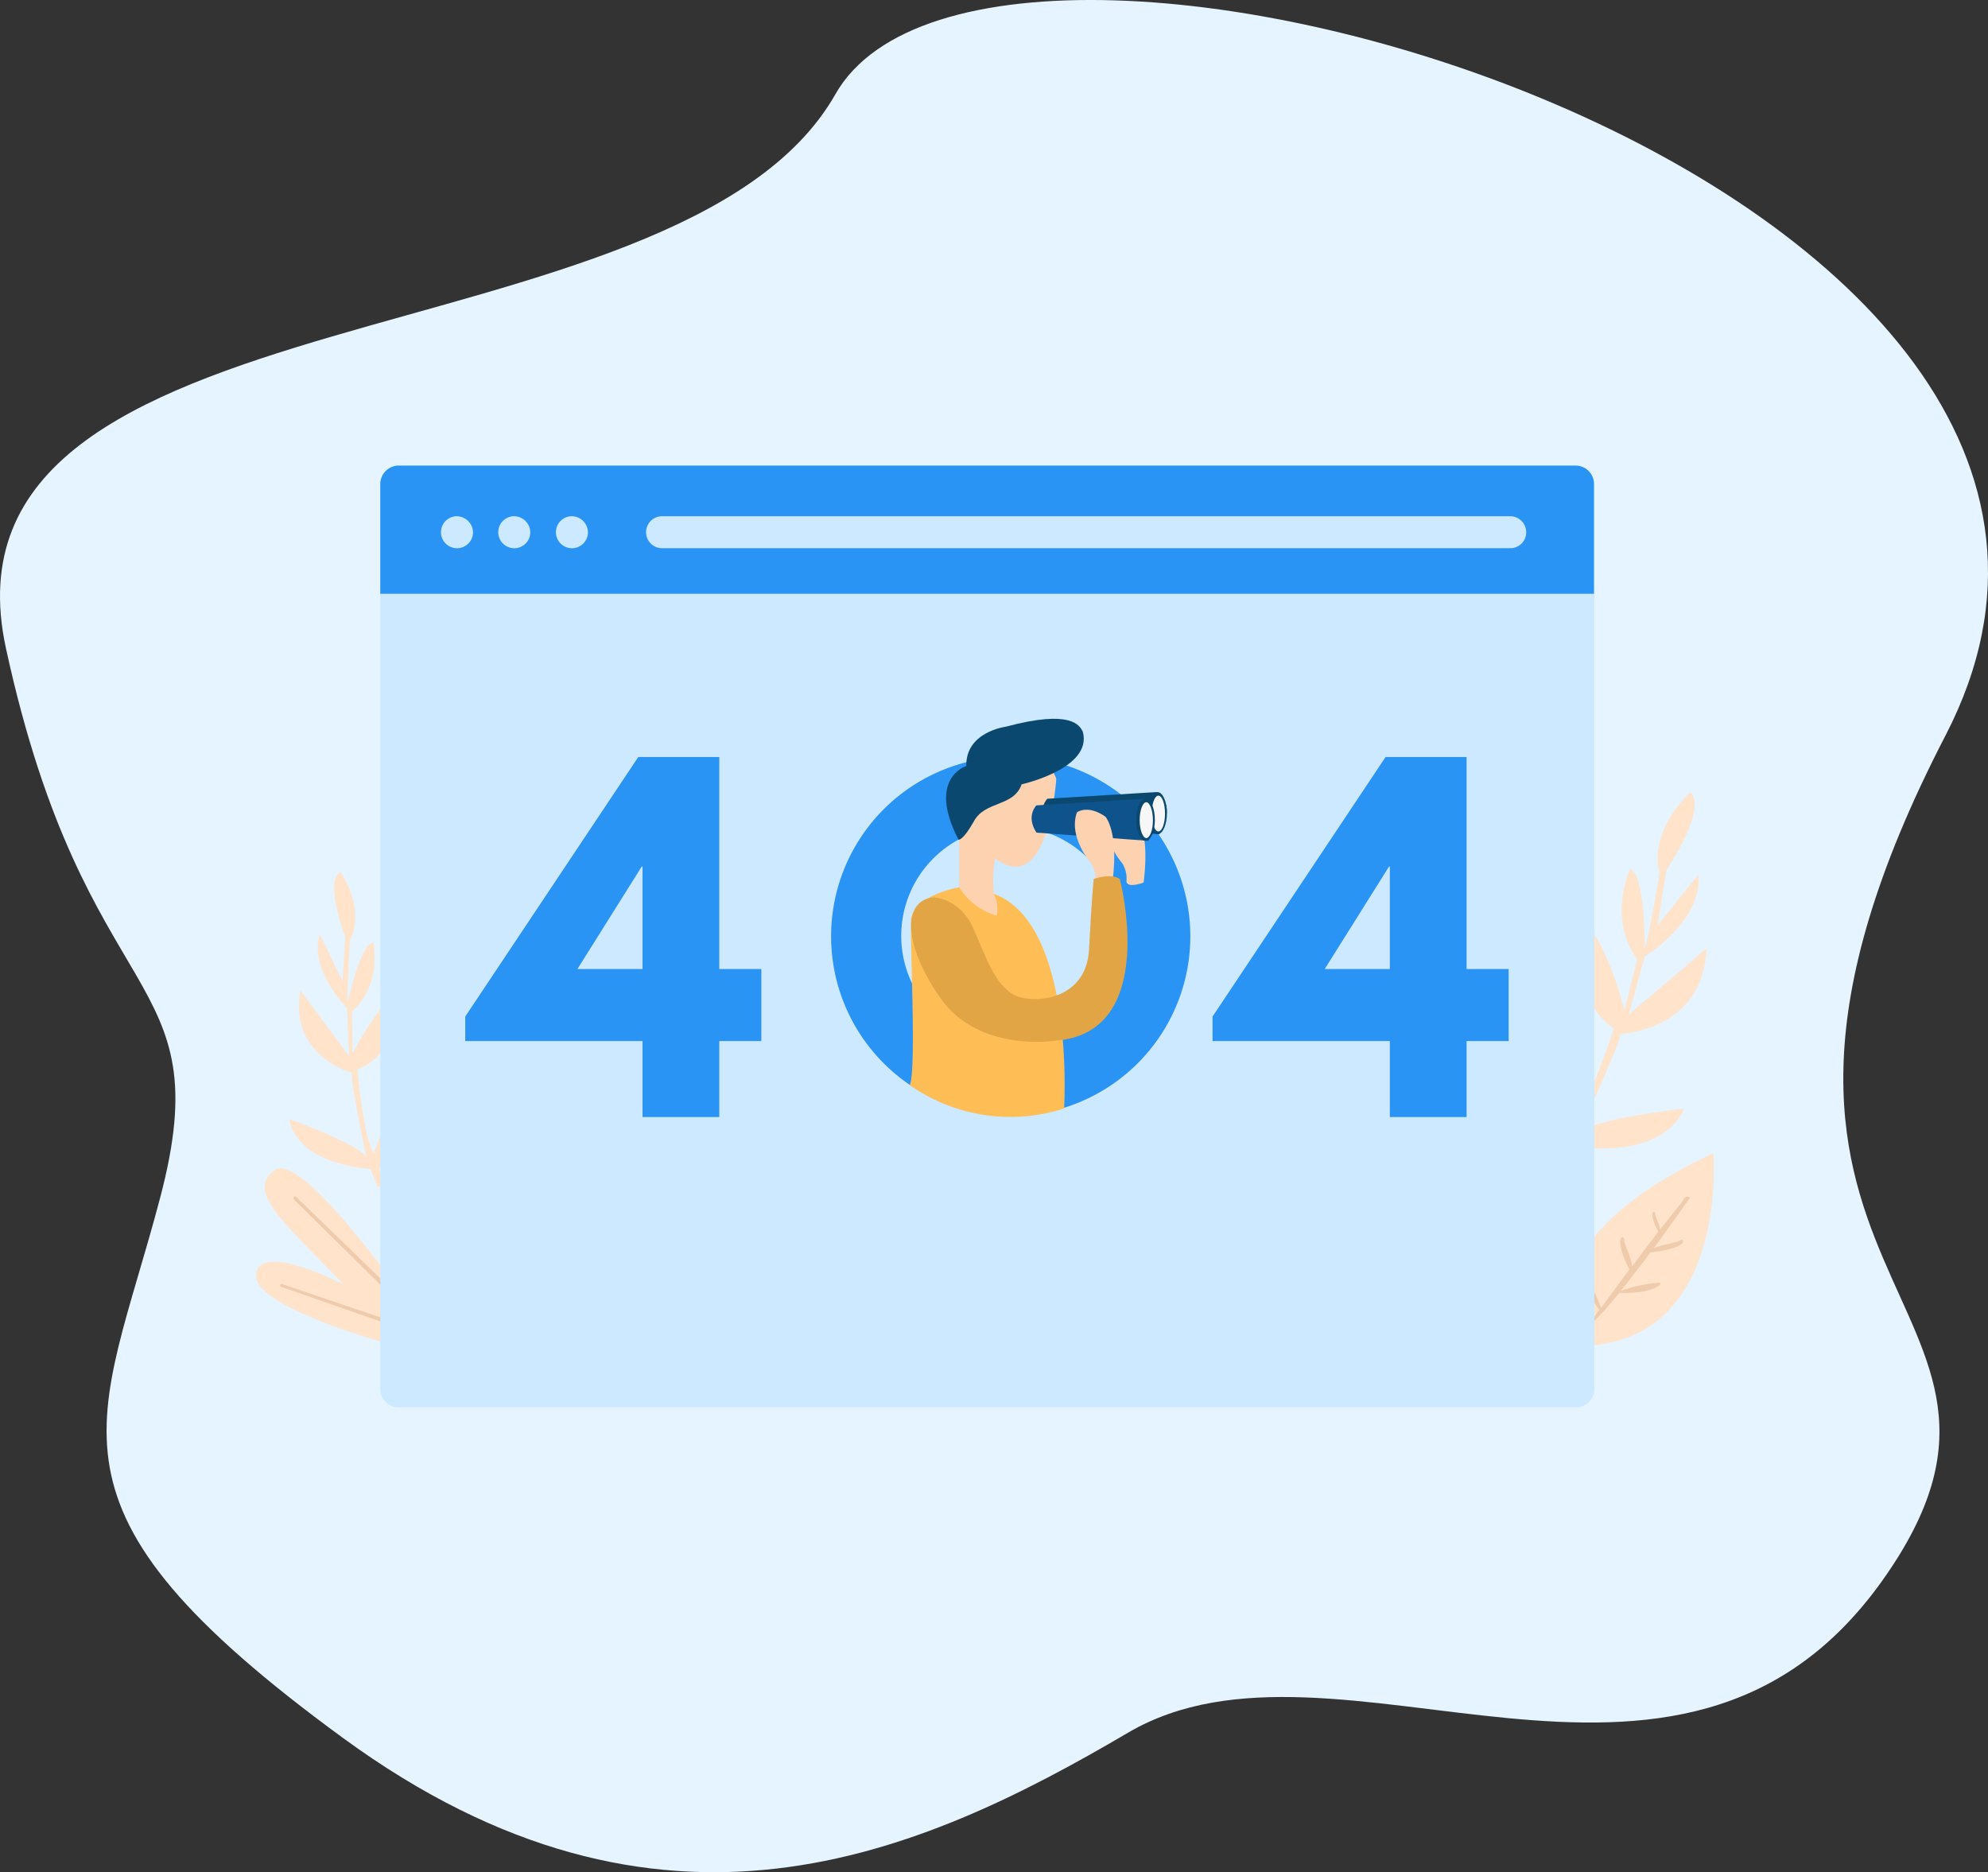 <svg xmlns="http://www.w3.org/2000/svg" xmlns:xlink="http://www.w3.org/1999/xlink" width="303.617" height="285.917" viewBox="0 0 303.617 285.917">
  <rect x="0" y="0" width="303.617" height="285.917" fill="#333333" stroke="none"/>
  <defs>
    <clipPath id="clip-path">
      <path d="M387.506,330.673c-1.012-1.547-3.987-.3-3.987-.3.238,14.936-6.01,16.662-8.866,12.556a64.833,64.833,0,0,0-8.152-8.866c.059,1.547,5.713,16.007,5.713,16.007C391.492,361.319,387.506,330.673,387.506,330.673Z" transform="translate(-366.5 -329.899)"/>
    </clipPath>
  </defs>
  <g>
    <g>
      <g>
        <path d="M234.179,119.505c-23.921,42.13-138.827,28.325-126.688,84.558,12.2,56.233,32.847,48.735,23.564,83.963s-20.589,47.069,27.968,82.535,87.95,17.911,119.845-.833,83.963,20.47,115.144-23.148c31.122-43.618-33.918-44.927,9.7-129.128S258.1,77.315,234.179,119.505Z" transform="translate(-106.595 -105.112)" fill="#e5f4ff"/>
      </g>
    </g>
  </g>
  <g transform="translate(39.085 178.441)">
    <g>
      <g>
        <path d="M175.207,405.231c-4.82,3.213,2.023,8.569,10.414,17.435,0,0-12.734-6.546-13.329-1.547s20.053,10.592,20.053,10.592l7.8.476C200.14,432.128,180.027,401.958,175.207,405.231Z" transform="translate(-172.279 -404.983)" fill="#ffe3ca"/>
      </g>
    </g>
  </g>
  <g transform="translate(42.794 182.676)">
    <g>
      <g>
        <path d="M180.825,412.1c-.655.3.119.833.119.833l13.151,12.972-.3,4.7-15.114-5.117c-.3.119-.119.417-.119.417l16.007,5.594,1.131-5Z" transform="translate(-178.511 -412.1)" fill="#efcbac"/>
      </g>
    </g>
  </g>
  <g transform="translate(44.156 133.167)">
    <g>
      <g>
        <path d="M200.675,358.772c-2.737,1.9-6.962,13.091-6.962,13.091-1.607-2.618-2.5-12.794-2.5-12.794,7.081-2.975,7.141-12.139,7.141-12.139-3.63,1.19-7.855,9.7-7.855,9.7l-.119-6.427c4.7-4.106,3.273-10.533,3.273-10.533-2.023.3-3.868,9.045-3.868,9.045-.238-1.19.3-9.4.3-9.4,2.44-4.879-1.428-10.414-1.428-10.414-2.559,1.369.714,9.878.714,9.878l-.417,6.843-3.451-7.2c-1.726,5.415,4.165,11.247,4.165,11.247l.3,7.379-7.438-10.057c-1.785,10.057,7.855,12.556,7.855,12.556-.357.6,2.2,12.853,2.2,12.853-1.488-2.083-11.782-5.772-11.782-5.772,1.369,7.141,12.437,7.617,12.437,7.617l1.071,2.737,1.25-.178c-1.428-2.261-.833-3.094-.833-3.094A15.792,15.792,0,0,0,200.675,358.772Z" transform="translate(-180.8 -328.9)" fill="#ffe3ca"/>
      </g>
    </g>
  </g>
  <g transform="translate(234.541 176.13)">
    <g>
      <g>
        <path d="M527.852,401.1c-26.956,12.556-21.839,25.349-21.839,25.349s-14.579,6.724,4.76,3.808S527.852,401.1,527.852,401.1Z" transform="translate(-500.744 -401.1)" fill="#ffe3ca"/>
      </g>
    </g>
  </g>
  <g transform="translate(241.462 182.77)">
    <g>
      <g>
        <path d="M527.325,419.007c-.654.357-2.678.536-3.868,1.131,3.035-4.106,5.534-7.736,5.534-7.736-.774-.536-1.131.6-1.131.6-1.012,1.19-2.142,2.678-3.392,4.225-.179-.833-.714-1.845-.774-2.321-.059-.655-.357-.238-.357-.238-.238.714.417,2.142.833,2.916-1.309,1.726-2.678,3.511-3.987,5.3-.179-1.369-1.071-3.094-1.19-3.868-.06-1.012-.536-.417-.536-.417-.417,1.19.714,3.63,1.309,4.76-1.666,2.261-3.213,4.344-4.344,5.891-.536-1.666-2.321-5.177-2.737-5.355s-.3.417-.3.417c.119,1.845,2.083,4.284,2.8,5.177-1.071,1.488-1.726,2.38-1.726,2.38.833-.357,2.678-2.38,4.76-4.939,1.012.06,4.4.06,6.01-1.071,0,0,.536-.3.119-.476a21.213,21.213,0,0,0-5.891,1.25c1.428-1.845,3.035-3.868,4.522-5.891,1.071-.119,4.106-.476,4.939-1.488C527.92,419.245,528.218,418.531,527.325,419.007Z" transform="translate(-512.374 -412.258)" fill="#efcbac"/>
      </g>
    </g>
  </g>
  <g transform="translate(233.52 121.028)">
    <g>
      <g>
        <path d="M512.995,345.334s12.556-.3,13.151-13.032l-11.9,10.116,2.44-8.866s8.866-5.415,8.212-12.5l-6.248,7.736,1.369-8.45s6.367-9.461,3.63-11.842c0,0-6.308,5.594-4.7,12.258,0,0-1.607,10.175-2.261,11.544,0,0,.119-11.187-2.2-12.139,0,0-3.57,7.438,1.071,13.805l-1.964,7.8s-2.856-11.6-6.962-14.1c0,0-2.5,11.247,5.356,16.9,0,0-3.927,12.139-6.665,14.876,0,0-2.083-14.817-4.939-17.971,0,0-4.641,9.759,3.273,19.875,0,0,.536,1.131-1.9,3.511l1.488.6,2.083-2.975s13.686,2.618,17.376-5.713c0,0-13.627,1.547-16.067,3.63C506.687,360.389,513.233,346.167,512.995,345.334Z" transform="translate(-499.027 -308.5)" fill="#ffe3ca"/>
      </g>
    </g>
  </g>
  <g transform="translate(58.08 71.103)">
    <g>
      <g>
        <path d="M386.764,224.6H207.056a2.82,2.82,0,0,0-2.856,2.856V365.569a2.82,2.82,0,0,0,2.856,2.856H386.764a2.82,2.82,0,0,0,2.856-2.856V227.456A2.9,2.9,0,0,0,386.764,224.6Z" transform="translate(-204.2 -224.6)" fill="#cce9ff"/>
      </g>
    </g>
  </g>
  <g transform="translate(58.08 71.103)">
    <g>
      <g>
        <path d="M386.764,224.6H207.056a2.82,2.82,0,0,0-2.856,2.856v16.721H389.561V227.456A2.806,2.806,0,0,0,386.764,224.6Z" transform="translate(-204.2 -224.6)" fill="#2a94f4"/>
      </g>
    </g>
  </g>
  <g transform="translate(126.929 115.553)">
    <g>
      <g>
        <path d="M347.332,299.3a27.432,27.432,0,1,0,27.432,27.432A27.44,27.44,0,0,0,347.332,299.3Zm0,44.094a16.721,16.721,0,1,1,16.721-16.721A16.736,16.736,0,0,1,347.332,343.394Z" transform="translate(-319.9 -299.3)" fill="#2a94f4"/>
      </g>
    </g>
  </g>
  <g transform="translate(168.922 123.66)">
    <g>
      <g>
        <path d="M395.129,313.981c-2.737-1.9-4.344-.655-4.344-.655-1.19,3.273,1.309,6.784,2.142,7.736a4.366,4.366,0,0,1,.655,2.8c.119,1.131,2.618.179,2.618.179C397.212,316.182,395.129,313.981,395.129,313.981Z" transform="translate(-390.47 -312.923)" fill="#fcd2b1"/>
      </g>
    </g>
  </g>
  <g transform="translate(154.658 133.761)">
    <g clip-path="url(#clip-path)">
      <rect width="21.422" height="22.85" transform="translate(-0.012 -0.083)" fill="none"/>
    </g>
  </g>
  <g transform="translate(138.949 135.428)">
    <g>
      <g>
        <path d="M352,333.474l-4.046-.774s-7.557,1.25-7.676,5.237.833,22.791-.178,25.052a26.762,26.762,0,0,0,23.564,3.57S365.509,336.984,352,333.474Z" transform="translate(-340.1 -332.7)" fill="#ffbe55"/>
      </g>
    </g>
  </g>
  <g transform="translate(146.506 116.75)">
    <g>
      <g>
        <path d="M352.8,311.182v8.866h0v.06a10.188,10.188,0,0,0,5.713,4.284,5.089,5.089,0,0,0-.417-3.273,18.559,18.559,0,0,1,.179-5.475c8.152,6.189,9.342-12.139,9.342-12.139C365,295.711,352.8,311.182,352.8,311.182Z" transform="translate(-352.8 -301.311)" fill="#fcd2b1"/>
      </g>
    </g>
  </g>
  <g transform="translate(159.214 120.968)">
    <g>
      <g>
        <path d="M391.5,308.4l-16.6,1.012s-1.666,1.607,0,4.165l17.078,1.25S394.89,310.542,391.5,308.4Z" transform="translate(-374.156 -308.4)" fill="#0b4870"/>
      </g>
    </g>
  </g>
  <g transform="translate(157.548 121.98)">
    <g>
      <g>
        <path d="M388.7,310.1l-16.6,1.012s-1.666,1.607,0,4.165l17.078,1.25C389.115,316.527,392.09,312.242,388.7,310.1Z" transform="translate(-371.356 -310.1)" fill="#0e538c"/>
      </g>
    </g>
  </g>
  <g transform="translate(164.161 123.66)">
    <g>
      <g>
        <path d="M387.129,313.981c-2.737-1.9-4.344-.655-4.344-.655-1.19,3.273,1.309,6.784,2.142,7.736a4.366,4.366,0,0,1,.655,2.8c.119,1.131,2.618.179,2.618.179C389.212,316.182,387.129,313.981,387.129,313.981Z" transform="translate(-382.47 -312.923)" fill="#fcd2b1"/>
      </g>
    </g>
  </g>
  <g transform="translate(139.151 133.815)">
    <g>
      <g>
        <path d="M372.311,330.412c-1.428-.952-3.987,0-3.987,0s-.3,2.737-.714,10.771-8.985,8.39-11.6,6.843c-2.678-1.547-3.987-5.236-6.01-9.937-2.023-4.76-6.129-4.879-6.129-4.879-4.641.417-4.82,6.962,1.012,15.353s17.554,6.546,17.554,6.546C378.5,353.976,372.311,330.412,372.311,330.412Z" transform="translate(-340.439 -329.989)" fill="#e1a545"/>
      </g>
    </g>
  </g>
  <g transform="translate(144.489 109.77)">
    <g>
      <g>
        <path d="M370.291,291.556c-.476-.952-1.726-3.451-11.723-.774,0,0-6.189.774-6.07,6.01,0,0-6.07,1.845-1.19,11.247,0,0,.655.238,2.38-2.856s6.07-2.142,7.26-5.594C361.008,299.589,371.838,297.15,370.291,291.556Z" transform="translate(-349.41 -289.581)" fill="#0b4870"/>
      </g>
    </g>
  </g>
  <g transform="translate(175.366 120.968)">
    <g>
      <g>
        <path d="M402.728,308.4c-.774,0-1.428,1.428-1.428,3.213s.655,3.213,1.428,3.213,1.428-1.428,1.428-3.213S403.5,308.4,402.728,308.4Z" transform="translate(-401.3 -308.4)" fill="#0b4870"/>
      </g>
    </g>
  </g>
  <g transform="translate(175.902 121.504)">
    <g>
      <g>
        <ellipse cx="1.012" cy="2.737" rx="1.012" ry="2.737" fill="#f7f7f7"/>
      </g>
    </g>
  </g>
  <g transform="translate(173.522 121.98)">
    <g>
      <g>
        <ellipse cx="1.428" cy="3.213" rx="1.428" ry="3.213" fill="#0b4870"/>
      </g>
    </g>
  </g>
  <g transform="translate(174.057 122.516)">
    <g>
      <g>
        <path d="M400.112,311c-.536,0-1.012,1.19-1.012,2.737,0,1.488.476,2.737,1.012,2.737s1.012-1.19,1.012-2.737C401.123,312.25,400.647,311,400.112,311Z" transform="translate(-399.1 -311)" fill="#f7f7f7"/>
      </g>
    </g>
  </g>
  <g transform="translate(71.053 115.613)">
    <g>
      <path d="M271.224,331.771V342.78H264.8v11.6H253.075v-11.6H226v-3.749L252.421,299.4H264.8v32.371Zm-18.268-15.65-9.818,15.65h9.937v-15.65Z" transform="translate(-226 -299.4)" fill="#2a94f4"/>
    </g>
  </g>
  <g transform="translate(185.185 115.613)">
    <g>
      <path d="M463.024,331.771V342.78H456.6v11.6H444.875v-11.6H417.8v-3.749L444.221,299.4H456.6v32.371Zm-18.268-15.65-9.818,15.65h9.938v-15.65Z" transform="translate(-417.8 -299.4)" fill="#2a94f4"/>
    </g>
  </g>
  <g transform="translate(67.006 78.838)">
    <g>
      <g>
        <path d="M221.818,237.6a2.446,2.446,0,1,0,2.618,2.44A2.531,2.531,0,0,0,221.818,237.6Zm8.747,0a2.446,2.446,0,1,0,2.618,2.44A2.5,2.5,0,0,0,230.566,237.6Zm8.807,0a2.446,2.446,0,1,0,2.618,2.44A2.5,2.5,0,0,0,239.372,237.6Zm143.469,0H253.356a2.44,2.44,0,1,0,0,4.879H382.841a2.413,2.413,0,0,0,2.44-2.44A2.451,2.451,0,0,0,382.841,237.6Z" transform="translate(-219.2 -237.6)" fill="#cce9ff"/>
      </g>
    </g>
  </g>
</svg>
